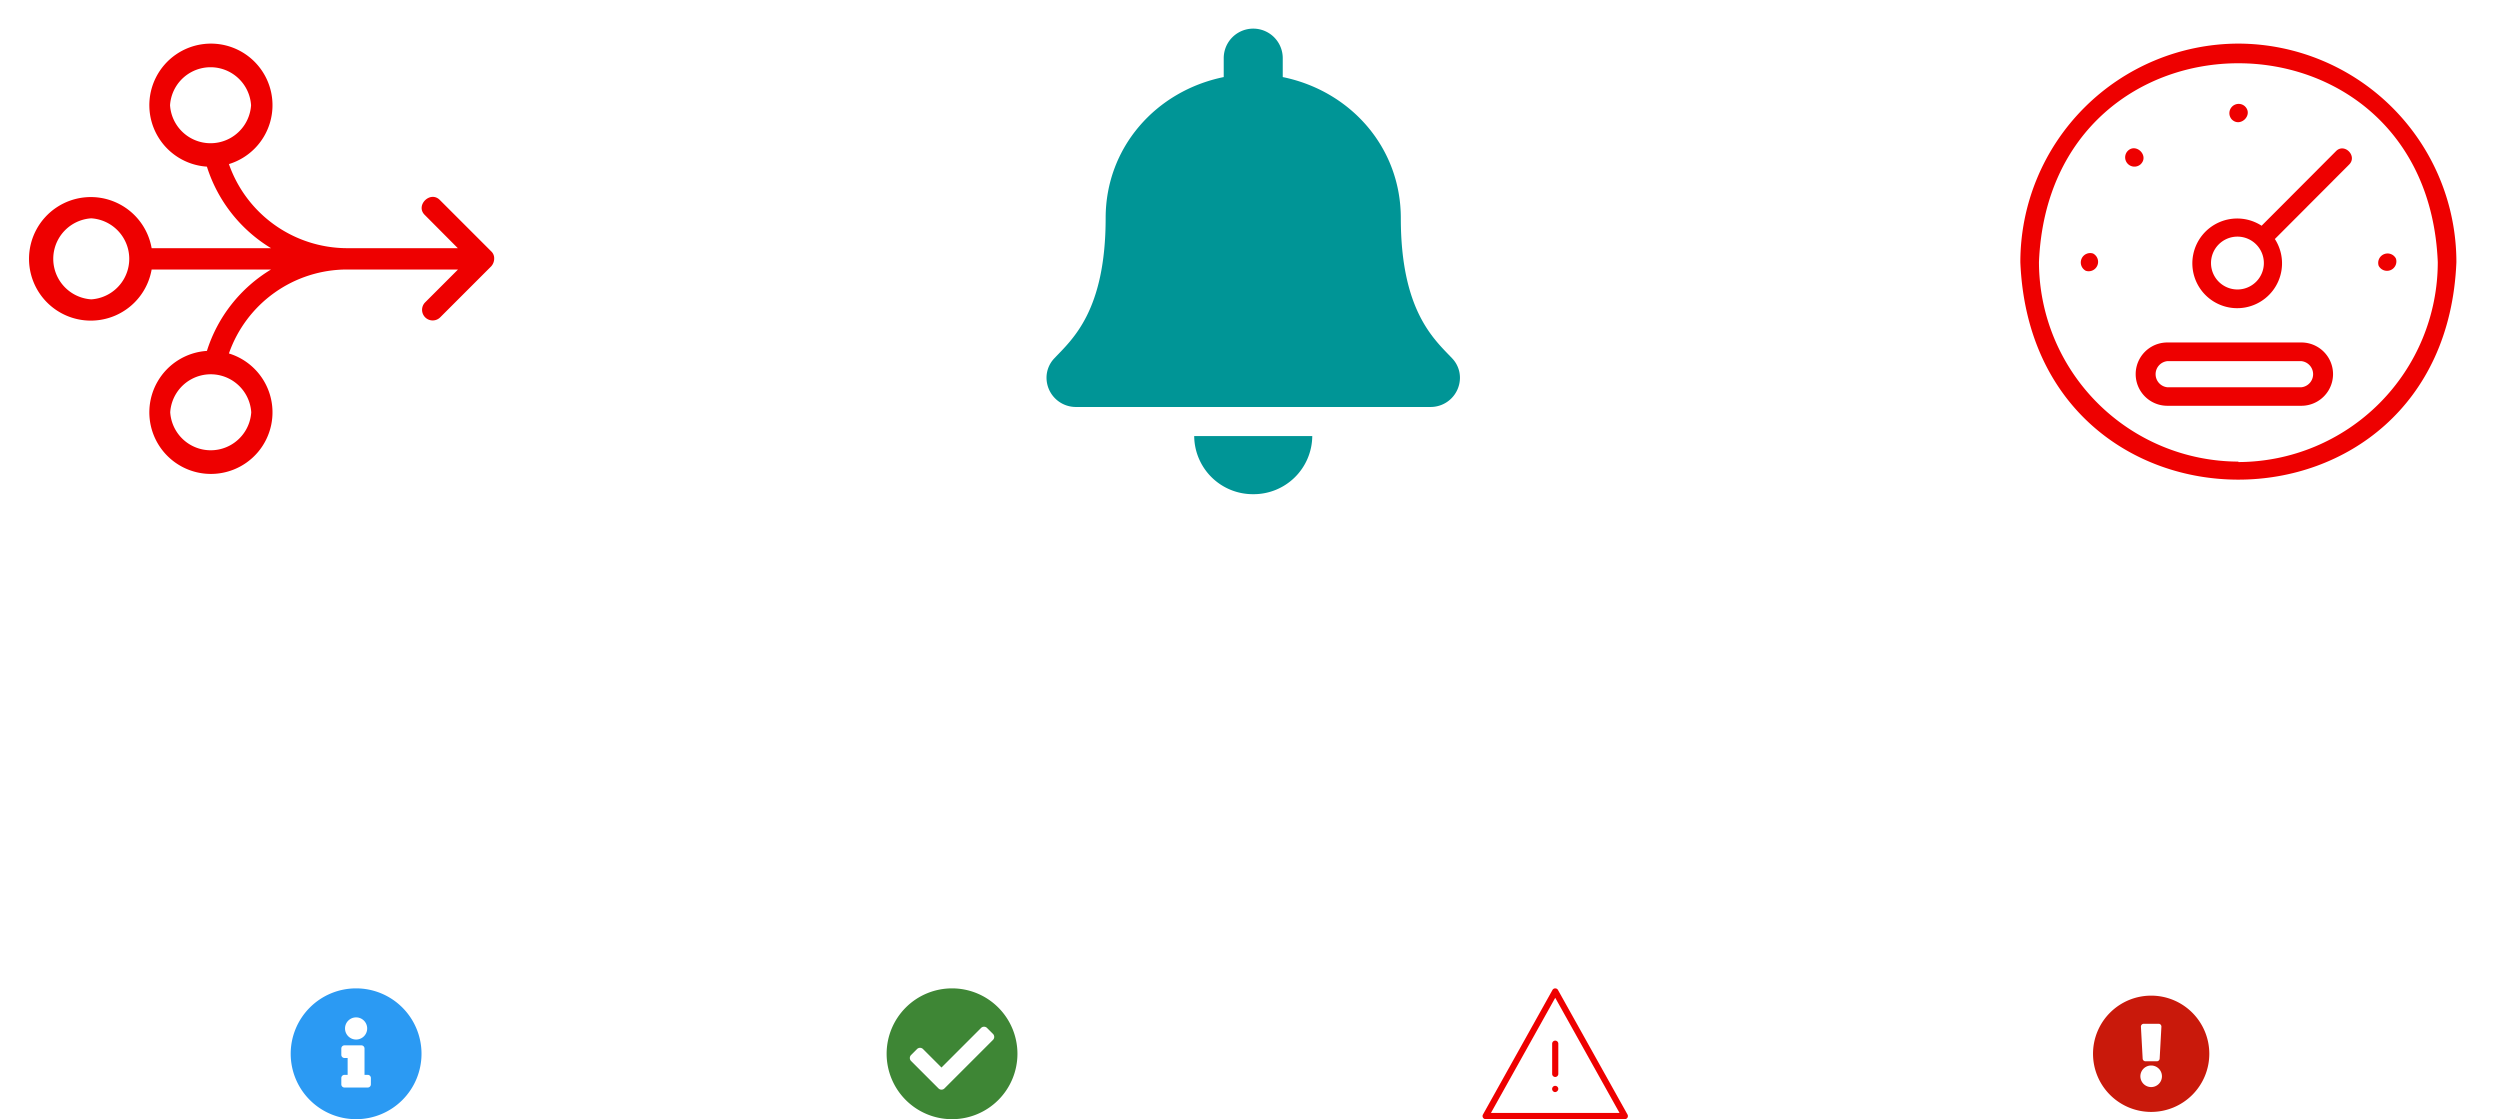 <svg xmlns="http://www.w3.org/2000/svg" width="344" height="154" viewBox="0 0 344 154">
  <g id="Group_77" data-name="Group 77" transform="translate(-408 -2530)">
    <g id="Group_76" data-name="Group 76" transform="translate(44)">
      <g id="UI_icon_-_Notification_danger" data-name="UI icon - Notification, danger" transform="translate(652 2667)">
        <path id="Icon" d="M24,16a8,8,0,1,1-8-8A8,8,0,0,1,24,16Zm-8,1.613A1.484,1.484,0,1,0,17.484,19.1,1.484,1.484,0,0,0,16,17.613Zm-1.409-5.334.239,4.387a.387.387,0,0,0,.387.366h1.566a.387.387,0,0,0,.387-.366l.239-4.387a.387.387,0,0,0-.387-.408H14.978a.387.387,0,0,0-.386.408Z" transform="translate(-8 -8)" fill="#c9190b"/>
      </g>
      <g id="Shapes_and_signage_-_Alert" data-name="Shapes and signage - Alert" transform="translate(568 2666)">
        <path id="Path_1272" data-name="Path 1272" d="M17.38,15.809v4.154a.424.424,0,1,0,.848,0V15.809a.424.424,0,1,0-.848,0Z" transform="translate(-7.804 -8.195)" fill="#e00"/>
        <path id="Path_1273" data-name="Path 1273" d="M18.1,24.5a.422.422,0,0,0-.6,0,.435.435,0,0,0,0,.609C17.886,25.5,18.488,24.892,18.1,24.5Z" transform="translate(-7.803 -10.963)" fill="#e00"/>
        <path id="Path_1274" data-name="Path 1274" d="M23.33,22.367,13.752,5.209a.435.435,0,0,0-.739,0L3.436,22.367a.434.434,0,0,0,.005.425A.423.423,0,0,0,3.8,23H22.96a.423.423,0,0,0,.364-.212A.434.434,0,0,0,23.33,22.367ZM4.537,22.145,13.383,6.3l8.846,15.842Z" transform="translate(-3.383 -5.004)" fill="#e00"/>
      </g>
      <g id="UI_icon_-_Notification_success" data-name="UI icon - Notification, success" transform="translate(486 2666)">
        <path id="Icon-2" data-name="Icon" d="M26,17a9,9,0,1,1-9-9A9,9,0,0,1,26,17ZM15.959,21.765l6.677-6.677a.581.581,0,0,0,0-.821l-.821-.821a.581.581,0,0,0-.821,0l-5.446,5.446-2.542-2.542a.581.581,0,0,0-.821,0l-.821.821a.581.581,0,0,0,0,.821l3.774,3.774a.581.581,0,0,0,.821,0Z" transform="translate(-8 -8)" fill="#3e8635"/>
      </g>
      <g id="UI_icon_-_Notification_info" data-name="UI icon - Notification, info" transform="translate(404 2666)">
        <path id="Icon-3" data-name="Icon" d="M17,8a9,9,0,1,0,9,9A9,9,0,0,0,17,8Zm0,3.992a1.524,1.524,0,1,1-1.524,1.524A1.524,1.524,0,0,1,17,11.992Zm2.032,9.218a.436.436,0,0,1-.435.435H15.4a.436.436,0,0,1-.435-.435v-.871A.436.436,0,0,1,15.4,19.9h.435V17.581H15.4a.436.436,0,0,1-.435-.435v-.871a.436.436,0,0,1,.435-.435h2.323a.436.436,0,0,1,.435.435V19.9H18.6a.436.436,0,0,1,.435.435Z" transform="translate(-8 -8)" fill="#2b9af3"/>
      </g>
    </g>
    <g id="Group_74" data-name="Group 74" transform="translate(-66 872)">
      <g id="Group_56" data-name="Group 56" transform="translate(158 -18)">
        <rect id="Rectangle_12" data-name="Rectangle 12" width="72" height="72" transform="translate(588 1676)" fill="none" opacity="0.5"/>
        <g id="Transportation_-_Speedometer" data-name="Transportation - Speedometer" transform="translate(594 1682)">
          <path id="Path_1179" data-name="Path 1179" d="M33.36,3.36a30.078,30.078,0,0,0-30,30.073c1.639,39.913,58.361,39.892,60,0a30.078,30.078,0,0,0-30-30.073Zm0,57.517A27.513,27.513,0,0,1,5.921,33.433c1.5-36.5,53.381-36.482,54.877,0A27.513,27.513,0,0,1,33.36,60.939Z" transform="translate(-3.36 -3.36)" fill="#e00"/>
          <path id="Path_1180" data-name="Path 1180" d="M17.752,9.564c1.168,1.171,3.012-.637,1.8-1.808A1.277,1.277,0,0,0,17.752,9.564Z" transform="translate(11.346 0.871)" fill="#e00"/>
          <path id="Path_1181" data-name="Path 1181" d="M12.554,12.567c1.209-1.171-.656-3-1.8-1.808a1.277,1.277,0,0,0,1.8,1.808Z" transform="translate(4.003 4.031)" fill="#e00"/>
          <path id="Path_1182" data-name="Path 1182" d="M9.1,17.451a1.294,1.294,0,0,0-.984,2.383A1.294,1.294,0,0,0,9.1,17.451Z" transform="translate(0.899 11.431)" fill="#e00"/>
          <path id="Path_1183" data-name="Path 1183" d="M29.828,18.119a1.291,1.291,0,0,0-2.377.986,1.291,1.291,0,0,0,2.377-.986Z" transform="translate(21.852 11.461)" fill="#e00"/>
          <path id="Path_1184" data-name="Path 1184" d="M33.9,23.38H15.454a4.355,4.355,0,0,0,0,8.71H33.9a4.355,4.355,0,0,0,0-8.71Zm0,6.163H15.454a1.808,1.808,0,0,1,0-3.595H33.9a1.808,1.808,0,0,1,0,3.595Z" transform="translate(4.771 17.745)" fill="#e00"/>
          <path id="Path_1185" data-name="Path 1185" d="M34.663,10.749,24.417,21.02a6.17,6.17,0,1,0,1.824,1.828L36.486,12.577C37.614,11.406,35.81,9.6,34.663,10.749ZM21.1,29.791a3.636,3.636,0,1,1,3.627-3.636A3.631,3.631,0,0,1,21.1,29.791Z" transform="translate(8.78 4.041)" fill="#e00"/>
        </g>
      </g>
      <g id="Group_55" data-name="Group 55" transform="translate(72 -18)">
        <rect id="Rectangle_11" data-name="Rectangle 11" width="72" height="72" transform="translate(538 1676)" fill="none" opacity="0.5"/>
        <g id="UI_icon_-_Notification_default" data-name="UI icon - Notification, default" transform="translate(546 1680)">
          <path id="Icon-4" data-name="Icon" d="M28.444,64a8.063,8.063,0,0,0,8.123-8H20.321A8.063,8.063,0,0,0,28.444,64ZM55.795,45.286c-2.453-2.595-7.044-6.5-7.044-19.286,0-9.712-6.918-17.487-16.246-19.395V4a4.061,4.061,0,0,0-8.122,0V6.605C15.055,8.512,8.137,16.288,8.137,26c0,12.788-4.59,16.691-7.044,19.286A3.872,3.872,0,0,0,0,48a4.035,4.035,0,0,0,4.076,4H52.812a4.034,4.034,0,0,0,4.076-4A3.87,3.87,0,0,0,55.795,45.286Z" transform="translate(0.001)" fill="#009596"/>
        </g>
      </g>
      <g id="Group_57" data-name="Group 57" transform="translate(68 -18)">
        <rect id="Rectangle_10" data-name="Rectangle 10" width="72" height="72" transform="translate(406 1676)" fill="none" opacity="0.5"/>
        <g id="Diagrams_-_Simplify" data-name="Diagrams - Simplify" transform="translate(410 1682)">
          <path id="Diagrams_-_Simplify-2" data-name="Diagrams - Simplify" d="M68.352,34.992a1.291,1.291,0,0,0-.423-1.033l-7.042-7.042c-1.314-1.361-3.45.751-2.066,2.066l4.53,4.554H48.119A17.275,17.275,0,0,1,31.853,21.965a8.473,8.473,0,1,0-3.028.352,20.233,20.233,0,0,0,8.825,11.22H21.22a8.5,8.5,0,1,0,0,2.934h16.43a20.162,20.162,0,0,0-8.825,11.2,8.473,8.473,0,1,0,3.028.352A17.228,17.228,0,0,1,48.119,36.47H63.376L58.846,41a1.461,1.461,0,0,0,2.066,2.066l7.042-7.042a1.62,1.62,0,0,0,.4-1.033Zm-44.6-21.125a5.586,5.586,0,0,1,11.149,0,5.586,5.586,0,0,1-11.149,0Zm11.173,42.25a5.586,5.586,0,0,1-11.149,0,5.586,5.586,0,0,1,11.149,0ZM12.911,40.578a5.586,5.586,0,0,1,0-11.149,5.586,5.586,0,0,1,0,11.149Z" transform="translate(-4.354 -5.387)" fill="#e00"/>
        </g>
      </g>
    </g>
  </g>
</svg>
